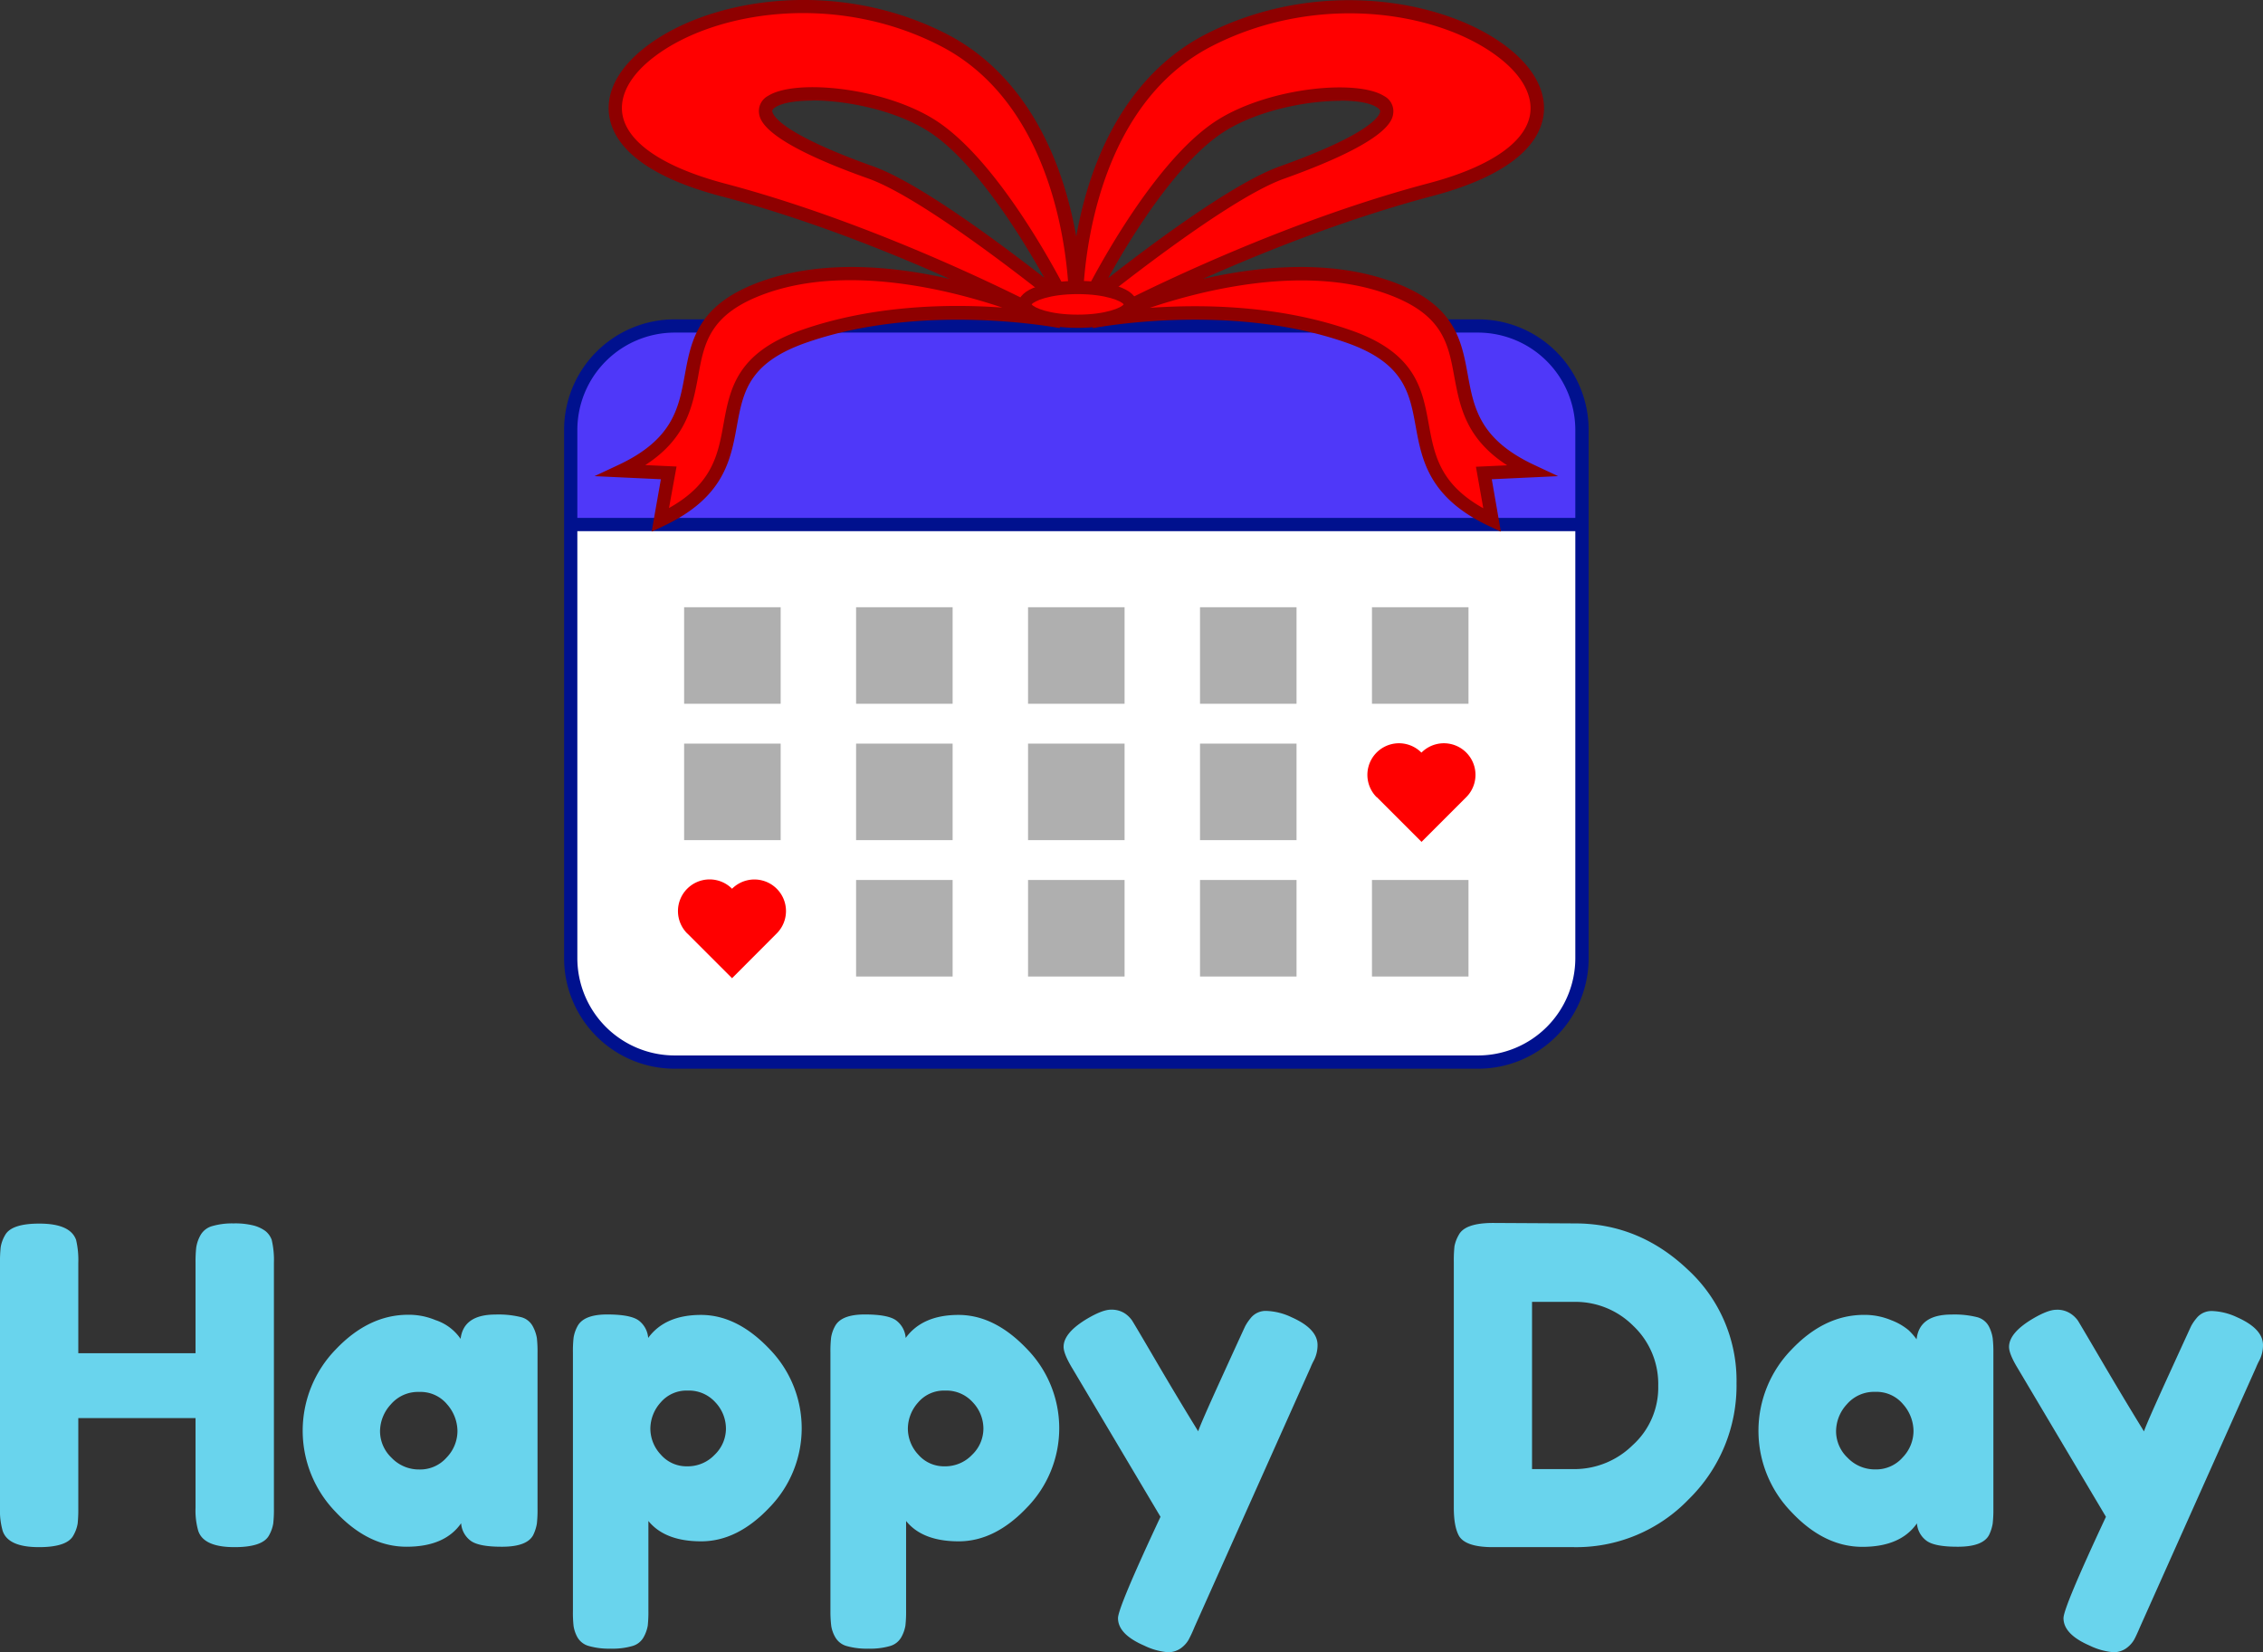 <svg xmlns="http://www.w3.org/2000/svg" viewBox="0 0 599.71 437.82"><rect x="0" y="0" width="599.71" height="437.82" fill="#333333" stroke="none"/><defs><style>.cls-1{fill:#fff;}.cls-2{fill:#4f38f9;}.cls-2,.cls-5{fill-rule:evenodd;}.cls-3{fill:#00118e;}.cls-4{fill:#afafaf;}.cls-5,.cls-7{fill:red;}.cls-6{fill:#8e0000;}.cls-8{fill:#69d4ed;}</style></defs><title>logo1</title><g id="Layer_2" data-name="Layer 2"><g id="Layer_1-2" data-name="Layer 1"><path class="cls-1" d="M151.22,138.8l268.33.52-.24,118.79s-3.5,10.52-6.54,14-13.92,9.24-15.09,9.35-221.2,0-221.2,0-14.27-4.44-18.36-9.58-6.66-15.79-6.66-15.79Z"/><path class="cls-2" d="M150.87,138.71l268.18.26.58-27.24s1.4-8-7.13-15.2-16.14-9.47-16.14-9.47l-218.75-.82s-13.21,2.34-16.83,6.32-9.06,16.89-9.06,16.89Z"/><path class="cls-3" d="M391.69,88.14a25.82,25.82,0,0,1,25.78,25.78v140a25.81,25.81,0,0,1-25.78,25.78H178.78A25.81,25.81,0,0,1,153,253.87V113.92a25.82,25.82,0,0,1,25.78-25.78H391.69m0-3.51H178.78a29.3,29.3,0,0,0-29.29,29.29v140a29.29,29.29,0,0,0,29.29,29.29H391.69A29.28,29.28,0,0,0,421,253.87V113.92a29.29,29.29,0,0,0-29.28-29.29Z"/><rect class="cls-3" x="150.55" y="137.25" width="269.37" height="3.51"/><rect class="cls-4" x="181.3" y="160.92" width="25.58" height="25.58"/><rect class="cls-4" x="226.87" y="160.92" width="25.58" height="25.58"/><rect class="cls-4" x="272.44" y="160.92" width="25.58" height="25.58"/><rect class="cls-4" x="318.01" y="160.92" width="25.58" height="25.58"/><rect class="cls-4" x="363.58" y="160.92" width="25.58" height="25.58"/><rect class="cls-4" x="181.3" y="197.06" width="25.58" height="25.58"/><rect class="cls-4" x="226.87" y="197.06" width="25.58" height="25.58"/><rect class="cls-4" x="272.44" y="197.06" width="25.58" height="25.58"/><rect class="cls-4" x="318.01" y="197.06" width="25.58" height="25.58"/><rect class="cls-4" x="226.87" y="233.2" width="25.58" height="25.58"/><rect class="cls-4" x="272.44" y="233.2" width="25.58" height="25.58"/><rect class="cls-4" x="318.01" y="233.2" width="25.58" height="25.58"/><rect class="cls-4" x="363.58" y="233.2" width="25.58" height="25.58"/><path class="cls-5" d="M364.82,211.26a8.37,8.37,0,1,1,11.84-11.84h.06a8.37,8.37,0,0,1,11.84,11.84l0,0-11.84,11.84-11.84-11.84Z"/><path class="cls-5" d="M182.11,247.36A8.37,8.37,0,1,1,194,235.52H194a8.37,8.37,0,1,1,11.84,11.84l0,0L194,259.23l-11.84-11.84Z"/><path class="cls-5" d="M285.13,79.87S285.48,16,335.63,5s67.61,13.67,67.61,13.67,5.61,5.62,4,11.4-7.19,12.81-13.15,14.82-12.54,4.65-12.54,4.65-18.94,4.74-30.69,9.38-41,17-41,17l-15,7.37S320.9,73,343,72.91,374.8,79,374.8,79s5.82,2.68,7.92,7a66.8,66.8,0,0,1,3.33,8.12l2.72,13.32s3.51,8.25,5.7,9.83,11.31,7.62,11.31,7.62l-12.8.27,2.89,13s-10.31-4.38-14.76-12.1-4.44-18-7.3-24.31-10.38-9.88-10.38-9.88-17.62-7.55-32.09-8.25-24.29-.46-24.29-.46L289.63,85l-9.15-.23s-24.38-3-41-1-32.77,7.07-36.39,10.35-8.18,7.77-8.71,14.32-4,17.94-6,19.29-5.26,6-6.37,6.37-7.25,4.09-7.25,4.09l2.51-12.57-12.57-.76s13.45-7.13,15.67-14.61,4-21.16,10-27.07,14.74-8.59,20.76-9.58,21-.82,24-.59,19.37,3.26,22.61,4.49,12.58,4.25,14.43,4.82l3.5,1.1L242.6,67.68l-25.52-9.82S206.32,54.73,204,53.92s-10-2.69-16-4.68S170.9,43,169.5,40.53,162.42,34,163,28.25s8.36-16.25,14.5-18.18,17.27-8.24,30.34-8.33,25,1.4,38.4,6.93,22.45,17.89,22.45,17.89,8.77,13,12.1,24.9S285.13,79.87,285.13,79.87Zm37.64-46c-3.1,1.7-9.35,8.25-12.33,11.4s-12.07,17.13-12.07,17.13L288.25,80.31l9.5-7.48,16.78-12.66s14.38-9.24,18.24-11.57a40.35,40.35,0,0,1,9.53-3.72l13.37-5.56s8.55-4.87,9.78-6,2.45-3.64,1.88-5.22-3.68-2.41-7.06-2.94-13.5.14-19.55,1.41a74.16,74.16,0,0,0-10.46,3S325.87,32.17,322.77,33.86ZM282.06,80.31l-7.68-14.47s-8.63-13.72-10.83-16.35-13.59-16-19.29-18-19.11-7.72-30.6-6.67-10.43,3.42-10.43,3.42-2,2.72,5,7,21.31,9.64,25.52,11.66a91.85,91.85,0,0,1,9.53,5.26c1.7,1.11,13.56,8.71,13.56,8.71l13,9.65Z"/><path class="cls-6" d="M287.35,86.66l-6.22-5.08c-.35-.29-35.06-28.58-51-34.26-28.16-10-28.78-15.64-29-17.48a4.55,4.55,0,0,1,2.43-4.44c7.14-4.52,30.13-2.31,43.85,6.15,18.26,11.26,35.63,46.41,36.36,47.9Zm-72.11-60c-4.39,0-7.93.6-9.76,1.76-.87.55-.83.94-.81,1.08.1.88,1.84,5.7,26.68,14.57C243.62,48.4,265.7,65,276.74,73.6c-6.16-11-18.66-31.38-31.12-39.06C236.86,29.13,224.26,26.61,215.24,26.61Z"/><path class="cls-6" d="M397.74,140.89l-3.06-1.44c-16.05-7.54-17.89-17.59-19.51-26.46S372.11,96.23,357,90.88c-31-10.94-67-4-67.35-3.91l-.69-3.44c.31-.06,2.09-.41,5-.81l-.32-.66C294,81.84,335.3,60,378.49,48.59,394.41,44.4,404,38,405.42,30.65c1-5.19-2-10.76-8.58-15.69-15.92-12-47.85-17-75.68-2.74C286.79,29.85,287,79.58,287,80.08l0,2.53-3.72-1.34V80c0-.5.26-50.22-34.12-67.86C221.43-2.12,189.5,2.92,173.58,14.9,167,19.83,164,25.41,165,30.59c1.45,7.38,11,13.75,26.92,18,43.19,11.37,84.5,33.25,84.91,33.47l-.32.65c2.9.4,4.67.75,5,.81l-.68,3.44c-.36-.07-36.39-7-67.35,3.91-15.16,5.35-16.58,13.11-18.22,22.11s-3.46,18.92-19.5,26.46l-3.07,1.44L175.14,127l-17.59-.82,6.41-3c14.41-6.77,15.93-15.1,17.54-23.92,1.69-9.22,3.43-18.76,20.5-24.78,16.41-5.8,35.13-3.9,49.73-.55-15.89-7.08-38-16-60.7-21.94-22.15-5.84-28.26-14.46-29.47-20.66-1.3-6.58,2.22-13.39,9.91-19.17C188.24-.53,221.76-5.89,250.85,9c15.07,7.73,26.08,22.49,31.84,42.68a108.78,108.78,0,0,1,2.52,11,110.42,110.42,0,0,1,2.51-10.94c5.76-20.19,16.77-34.95,31.84-42.68C348.65-5.83,382.18-.47,399,12.16c7.68,5.78,11.2,12.59,9.91,19.17-1.22,6.2-7.32,14.82-29.47,20.66-22.68,6-44.83,14.86-60.71,21.94,14.6-3.35,33.32-5.25,49.73.55,17.07,6,18.82,15.56,20.5,24.78,1.61,8.82,3.14,17.15,17.55,23.92l6.4,3-17.58.82Zm-81.1-59.74c12.37,0,27.31,1.42,41.49,6.42,17.07,6,18.81,15.56,20.49,24.78,1.49,8.15,2.9,15.88,14.46,22.34l-1.95-11,8.28-.38c-11-7.08-12.54-15.7-14-23.42-1.64-9-3.06-16.76-18.21-22.11-21.72-7.66-48.48-.91-62.51,3.8C308.3,81.33,312.31,81.15,316.64,81.15ZM171,123.25l8.29.38-2,11c11.56-6.46,13-14.19,14.46-22.33,1.69-9.23,3.43-18.76,20.5-24.79,19.13-6.75,39.67-7,53.37-6-14-4.7-40.8-11.45-62.49-3.8C188,83.07,186.6,90.84,185,99.83,183.54,107.55,182,116.17,171,123.25Z"/><path class="cls-6" d="M283.06,86.72l3.54-7.21c.73-1.49,18.09-36.64,36.35-47.9,13.72-8.46,36.71-10.67,43.86-6.15a4.54,4.54,0,0,1,2.42,4.44c-.2,1.84-.82,7.42-29,17.48-15.89,5.68-50.61,34-51,34.26Zm72.11-60c-9,0-21.61,2.52-30.38,7.93-12.46,7.68-25,28-31.12,39.06,11-8.64,33.12-25.2,45.39-29.58,24.84-8.87,26.59-13.69,26.69-14.57,0-.14.05-.53-.82-1.09C363.1,27.26,359.56,26.67,355.17,26.67Z"/><ellipse class="cls-7" cx="285.59" cy="80.66" rx="13.97" ry="4.47"/><path class="cls-6" d="M285.59,86.89c-7.82,0-15.72-1.93-15.72-6.23s7.9-6.23,15.72-6.23,15.73,1.93,15.73,6.23S293.42,86.89,285.59,86.89ZM273.4,80.66c.55.84,4.64,2.72,12.19,2.72s11.65-1.88,12.19-2.72c-.54-.84-4.63-2.72-12.19-2.72S274,79.82,273.4,80.66Z"/><path class="cls-8" d="M53.11,327.37a5.16,5.16,0,0,1,3.17-2.46,19,19,0,0,1,5.63-.7,19.9,19.9,0,0,1,5.39.58,9.45,9.45,0,0,1,3,1.41A5.32,5.32,0,0,1,72,328.55a23.3,23.3,0,0,1,.59,6.09v65.07a33.37,33.37,0,0,1-.18,4.05,9.63,9.63,0,0,1-1.11,3.11Q69.64,410,62.14,410q-8.2,0-9.61-4.34a19.47,19.47,0,0,1-.71-6.09V375.8H20.75v23.91a36.11,36.11,0,0,1-.17,4.05,9.44,9.44,0,0,1-1.12,3.11Q17.83,410,10.32,410q-8.21,0-9.62-4.34A19.53,19.53,0,0,1,0,399.6V334.53a33.37,33.37,0,0,1,.18-4,9.17,9.17,0,0,1,1.11-3.11q1.63-3.17,9.15-3.16,8.21,0,9.73,4.34a23.39,23.39,0,0,1,.58,6.09v23.92H51.82v-24a33.37,33.37,0,0,1,.18-4A9.63,9.63,0,0,1,53.11,327.37Z"/><path class="cls-8" d="M122.05,354.93q.7-6.57,9.27-6.57a24.72,24.72,0,0,1,6.8.7,4.89,4.89,0,0,1,3.1,2.47,10.08,10.08,0,0,1,1.06,3.1,33.83,33.83,0,0,1,.17,4.05v41a33.83,33.83,0,0,1-.17,4.05,11,11,0,0,1-1,3.11q-1.64,3-8,3.05t-8.56-1.59a6.33,6.33,0,0,1-2.52-4.63q-4.33,6.23-14.48,6.22t-18.82-9.27a30.88,30.88,0,0,1,.06-43q8.73-9.19,19.17-9.2a18.23,18.23,0,0,1,7.27,1.41,12.93,12.93,0,0,1,6.68,5Zm-21.34,24.38a9.75,9.75,0,0,0,3.05,7,10,10,0,0,0,7.39,3.11,9.34,9.34,0,0,0,7.21-3.17,10.17,10.17,0,0,0,2.87-7,10.88,10.88,0,0,0-2.75-7.1,9.15,9.15,0,0,0-7.39-3.28,9.47,9.47,0,0,0-7.5,3.28A10.63,10.63,0,0,0,100.71,379.31Z"/><path class="cls-8" d="M151.83,426.92V358.44a31.73,31.73,0,0,1,.18-4,9.6,9.6,0,0,1,1-2.93q1.63-3.16,7.85-3.17c4.14,0,6.94.53,8.38,1.58a6.36,6.36,0,0,1,2.53,4.64q4.46-6.1,14-6.1t18.11,9a30.08,30.08,0,0,1,.06,42q-8.5,9-18.11,9t-14-5.39V426.8a34.52,34.52,0,0,1-.17,4,9.66,9.66,0,0,1-1.06,3,4.92,4.92,0,0,1-3,2.4,18.76,18.76,0,0,1-5.74.7,19.39,19.39,0,0,1-5.81-.7,5,5,0,0,1-3.05-2.35A9.08,9.08,0,0,1,152,430.9,31.73,31.73,0,0,1,151.83,426.92Zm23.22-55.23a10.45,10.45,0,0,0-2.7,6.92,10.1,10.1,0,0,0,2.76,6.86,9,9,0,0,0,7,3.11,9.81,9.81,0,0,0,7.27-3.05,9.64,9.64,0,0,0,3-6.92,10.18,10.18,0,0,0-2.81-7,9.43,9.43,0,0,0-7.33-3.1A9,9,0,0,0,175.05,371.69Z"/><path class="cls-8" d="M220.07,426.92V358.44a31.73,31.73,0,0,1,.18-4,9.28,9.28,0,0,1,1-2.93q1.63-3.16,7.86-3.17t8.38,1.58a6.32,6.32,0,0,1,2.52,4.64q4.45-6.1,14-6.1t18.12,9a30.08,30.08,0,0,1,.06,42q-8.51,9-18.12,9t-13.95-5.39V426.8a31.91,31.91,0,0,1-.18,4,9.6,9.6,0,0,1-1.05,3,5,5,0,0,1-3,2.4,18.83,18.83,0,0,1-5.75.7,19.37,19.37,0,0,1-5.8-.7,5,5,0,0,1-3-2.35,8.63,8.63,0,0,1-1.05-2.93A31.73,31.73,0,0,1,220.07,426.92Zm23.21-55.23a10.48,10.48,0,0,0-2.69,6.92,10.14,10.14,0,0,0,2.75,6.86,9,9,0,0,0,7,3.11,9.83,9.83,0,0,0,7.27-3.05,9.64,9.64,0,0,0,3-6.92,10.14,10.14,0,0,0-2.82-7,9.41,9.41,0,0,0-7.32-3.1A9,9,0,0,0,243.28,371.69Z"/><path class="cls-8" d="M342.24,349.06q6.92,3.06,6.92,7.39a8.87,8.87,0,0,1-.94,4,18.39,18.39,0,0,0-.94,2l-30.72,68.71a37.43,37.43,0,0,1-1.58,3.4,7.28,7.28,0,0,1-2.05,2.23,5.72,5.72,0,0,1-3.52,1.05,17.67,17.67,0,0,1-6.21-1.76q-6.93-3-6.92-7.27,0-2.81,11.26-26.85L284.2,362.66c-1.56-2.57-2.34-4.49-2.34-5.74q0-3.75,6.33-7.5,4-2.35,6.21-2.35A6.41,6.41,0,0,1,298,348a7.12,7.12,0,0,1,2,1.93q.65,1,6.45,10.91t11.08,18.46q.58-1.87,6.33-14.48t6.15-13.42a12.51,12.51,0,0,1,1.35-2,5.09,5.09,0,0,1,4.28-2A16.77,16.77,0,0,1,342.24,349.06Z"/><path class="cls-8" d="M395.7,324.09l21.69.12q17,0,29.9,12.25a39.93,39.93,0,0,1,12.9,30.13,42.09,42.09,0,0,1-12.61,30.66A41.3,41.3,0,0,1,417,410H395.59c-4.77,0-7.74-1-8.92-2.93q-1.4-2.46-1.4-7.5V334.41a36,36,0,0,1,.17-4.11,9.46,9.46,0,0,1,1.12-3Q388.19,324.09,395.7,324.09ZM432.64,383a20.56,20.56,0,0,0,6.8-15.77,21.18,21.18,0,0,0-6.63-15.89A21.64,21.64,0,0,0,417.28,345H406v44.32h11.37A22,22,0,0,0,432.64,383Z"/><path class="cls-8" d="M507.91,354.93q.7-6.57,9.26-6.57a24.67,24.67,0,0,1,6.8.7,4.94,4.94,0,0,1,3.11,2.47,10,10,0,0,1,1,3.1,33.37,33.37,0,0,1,.18,4.05v41a33.37,33.37,0,0,1-.18,4.05,10.9,10.9,0,0,1-1,3.11q-1.65,3-8,3.05t-8.55-1.59A6.29,6.29,0,0,1,508,403.7q-4.35,6.23-14.48,6.22t-18.82-9.27a30.85,30.85,0,0,1,.06-43q8.73-9.19,19.17-9.2a18.22,18.22,0,0,1,7.26,1.41,16,16,0,0,1,4.58,2.63A16.52,16.52,0,0,1,507.91,354.93Zm-21.34,24.38a9.71,9.71,0,0,0,3.05,7A10,10,0,0,0,497,389.4a9.33,9.33,0,0,0,7.21-3.17,10.13,10.13,0,0,0,2.88-7,10.84,10.84,0,0,0-2.76-7.1,9.15,9.15,0,0,0-7.38-3.28,9.51,9.51,0,0,0-7.51,3.28A10.62,10.62,0,0,0,486.57,379.31Z"/><path class="cls-8" d="M592.8,349.06q6.91,3.06,6.91,7.39a8.86,8.86,0,0,1-.93,4,18.39,18.39,0,0,0-.94,2l-30.72,68.71c-.63,1.48-1.15,2.62-1.58,3.4a7.32,7.32,0,0,1-2.06,2.23,5.69,5.69,0,0,1-3.51,1.05,17.76,17.76,0,0,1-6.22-1.76q-6.91-3-6.91-7.27,0-2.81,11.25-26.85l-23.33-39.28c-1.57-2.57-2.35-4.49-2.35-5.74q0-3.75,6.34-7.5,4-2.35,6.21-2.35a6.37,6.37,0,0,1,3.63.94,7.18,7.18,0,0,1,2.06,1.93q.63,1,6.44,10.91t11.08,18.46q.58-1.87,6.34-14.48t6.15-13.42a11.28,11.28,0,0,1,1.35-2,5.07,5.07,0,0,1,4.28-2A16.85,16.85,0,0,1,592.8,349.06Z"/></g></g></svg>
